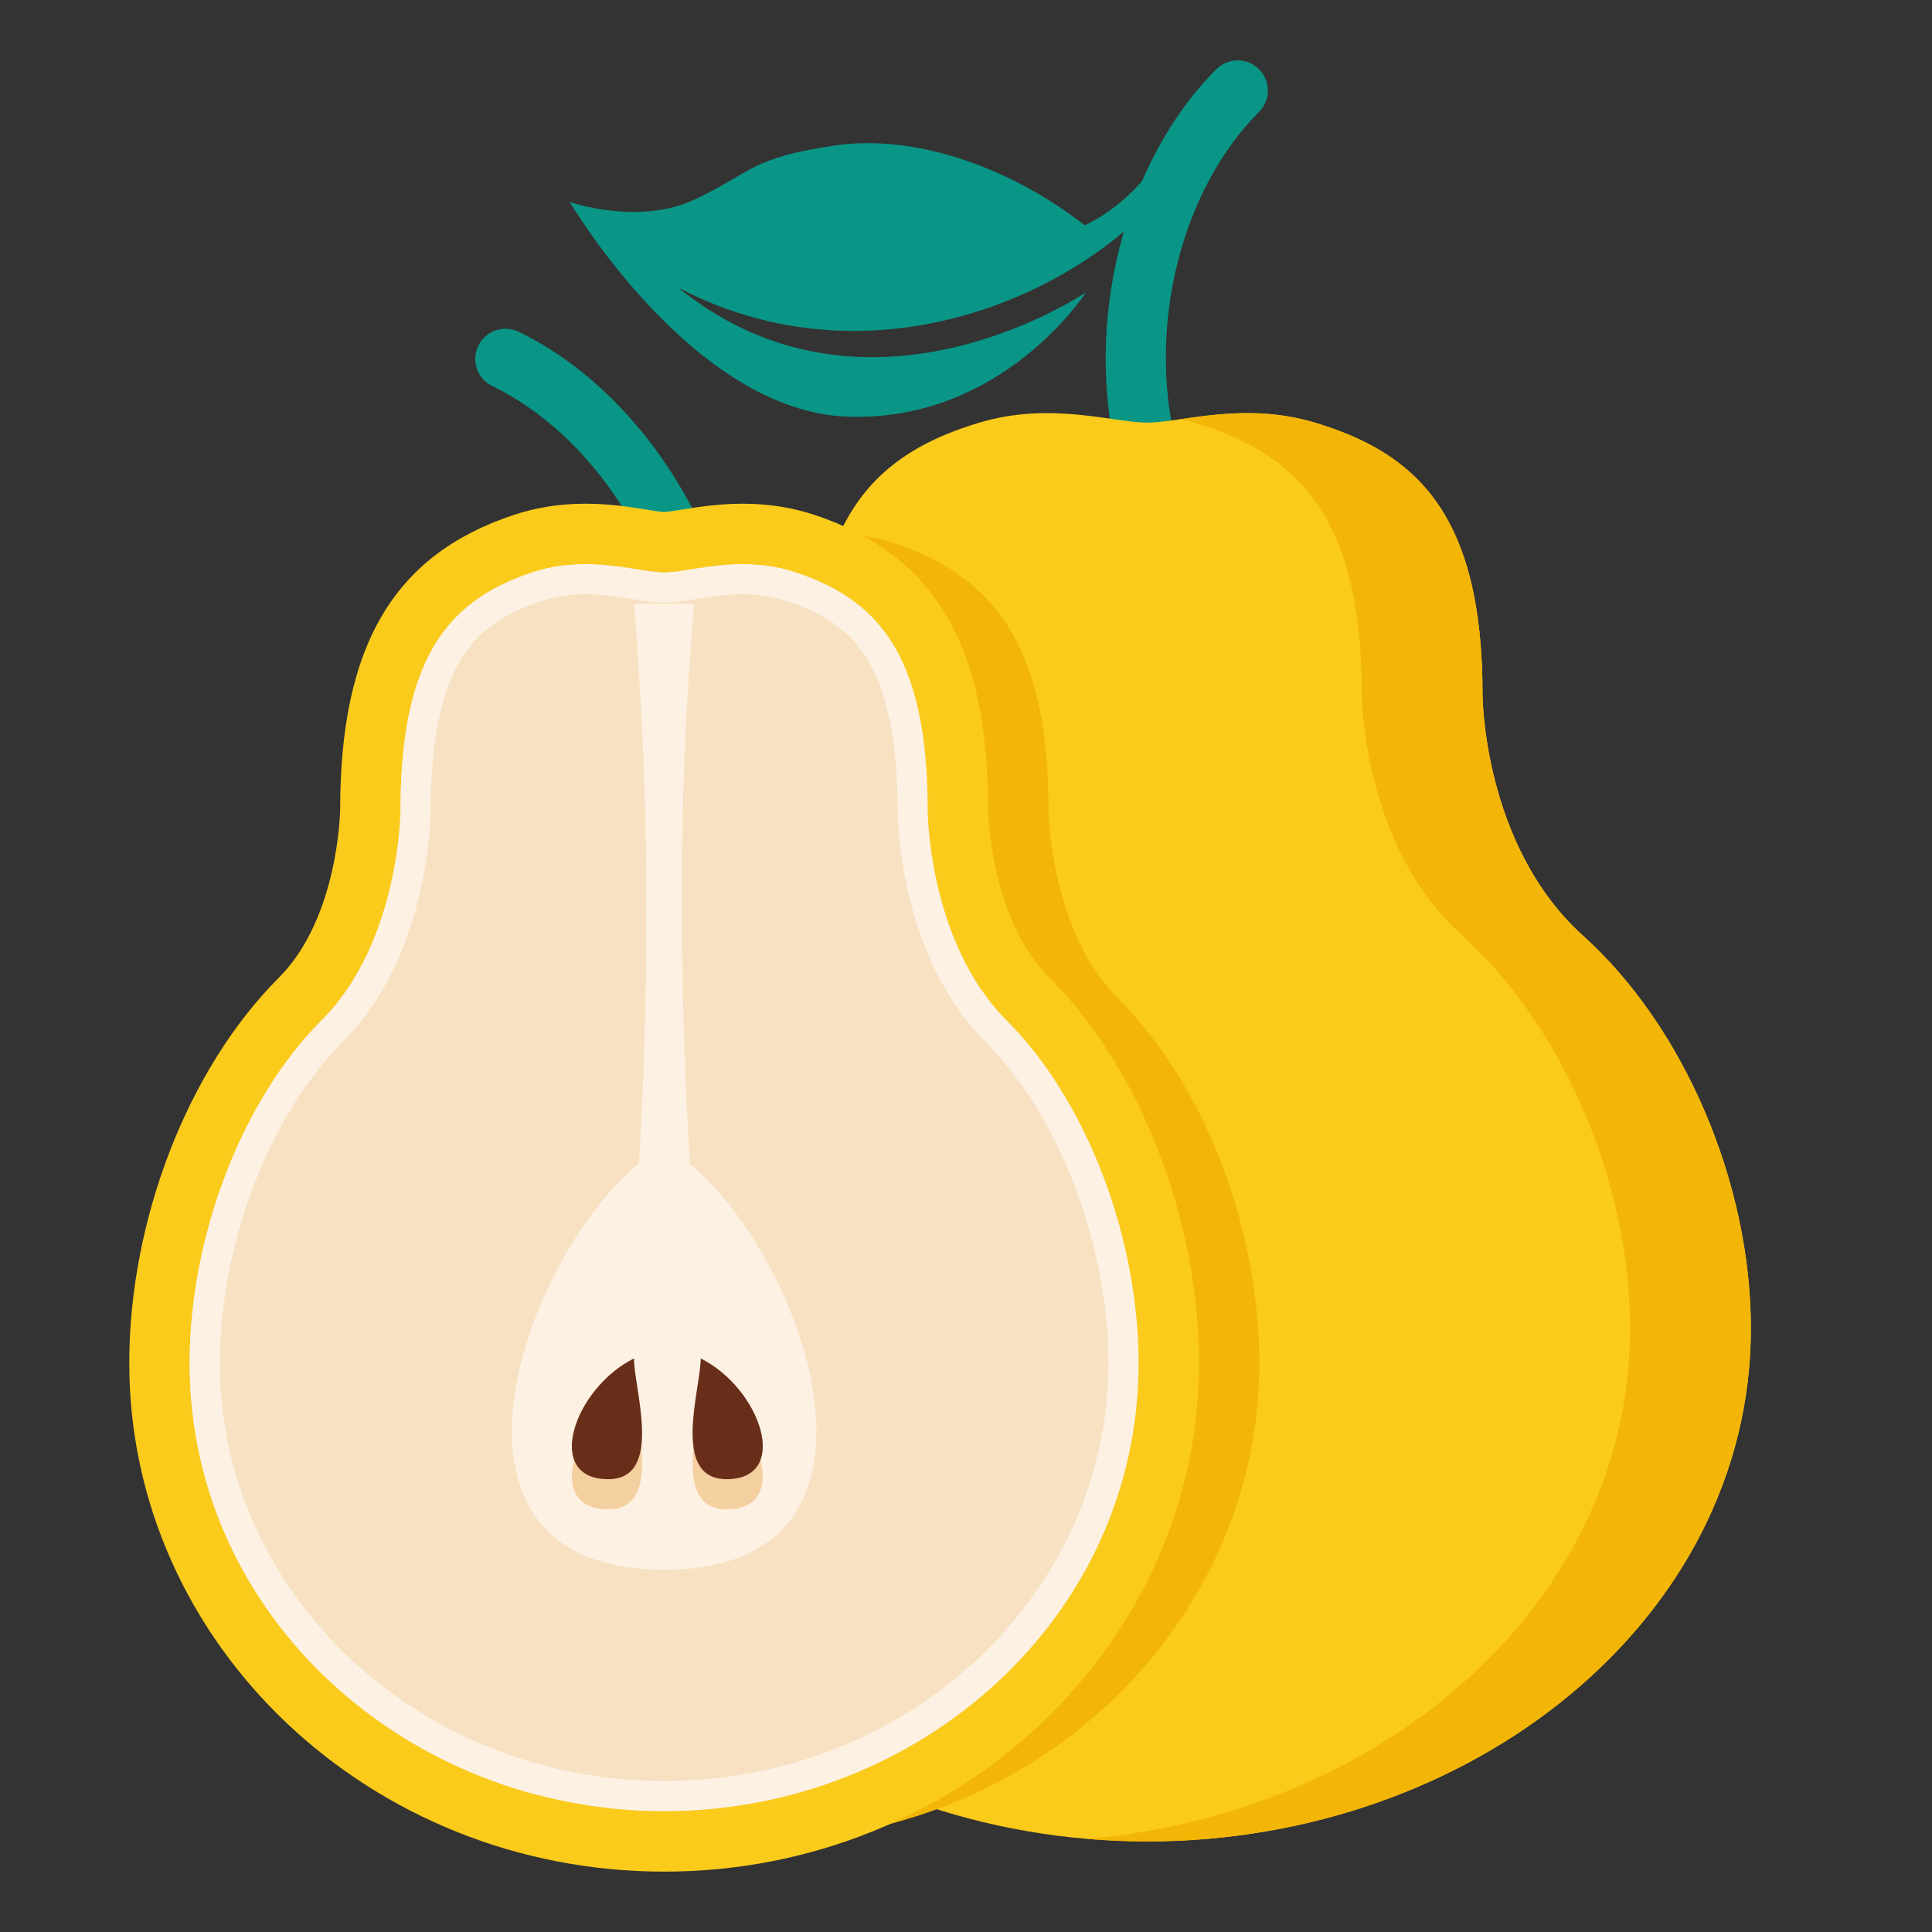 <svg xmlns="http://www.w3.org/2000/svg" width="50" height="50" enable-background="new 0 0 64 64" viewBox="0 0 64 64" id="pear"><rect x="0" y="0" width="64" height="64" fill="#333333" stroke="none"/><path fill="#099686" d="M37.999,16c-0.448,0-0.855-0.303-0.969-0.757c-1.141-4.563,0.201-9.888,3.263-12.95
				c0.391-0.391,1.023-0.391,1.414,0s0.391,1.023,0,1.414c-2.59,2.59-3.716,7.135-2.737,11.05c0.134,0.536-0.192,1.079-0.728,1.213
				C38.161,15.991,38.08,16,37.999,16z"></path><path fill="#099686" d="M38.579,5c-0.946,1.497-2.026,2.175-2.647,2.462c-2.481-1.932-5.608-3.018-8.23-2.648
				c-2.808,0.397-2.789,0.894-4.667,1.785c-1.878,0.893-4.16,0.091-4.16,0.091s4.066,6.935,9.207,7.113
				c5.14,0.178,7.892-4.121,7.892-4.121s-7.224,4.936-13.5-0.15c6.87,3.594,14.394-0.243,16.857-4.227
				c0.063-0.102,0.12-0.204,0.179-0.306H38.579z"></path><g><path fill="#FACB1B" d="M52.444,31c-3.333-3-3.333-8-3.333-8c0-6-2.223-8-5.556-9c-2.362-0.708-4.444,0-5.556,0
				s-3.194-0.708-5.556,0c-3.333,1-5.556,3-5.556,9c0,0,0,5-3.333,8C20.222,34,18,39.174,18,44c0,9.666,9.26,17,20,17
				s20-7.334,20-17C58,39.174,55.778,34,52.444,31z"></path><path fill="#F3B607" d="M52.444,31c-3.333-3-3.333-8-3.333-8c0-6-2.223-8-5.556-9c-1.734-0.521-3.314-0.277-4.474-0.11
				c0.158,0.036,0.313,0.063,0.474,0.11c3.333,1,5.556,3,5.556,9c0,0,0,5,3.333,8C51.778,34,54,39.174,54,44
				c0,9.06-8.136,16.071-18,16.915C36.66,60.971,37.327,61,38,61c10.74,0,20-7.334,20-17C58,39.174,55.778,34,52.444,31z"></path></g><g><path fill="#F8E1C2" d="M22,61c-9.218,0-16.718-7.108-16.718-15.844c0-4.496,1.829-9.229,4.66-12.058
			c2.286-2.287,2.326-6.241,2.326-6.281c0-4.992,1.51-7.625,5.05-8.805c0.659-0.22,1.339-0.326,2.079-0.326
			c0.716,0,1.349,0.101,1.857,0.182c0.298,0.048,0.581,0.093,0.746,0.093s0.448-0.045,0.746-0.093
			c0.508-0.081,1.141-0.182,1.857-0.182c0.74,0,1.42,0.106,2.079,0.326c3.54,1.18,5.05,3.813,5.05,8.807
			c0,0.038,0.041,3.992,2.326,6.279c2.831,2.83,4.66,7.563,4.66,12.058C38.718,53.892,31.218,61,22,61z"></path><path fill="#099686" d="M23.526,23.234c-0.512,0-0.948-0.39-0.995-0.91c-0.365-4.02-2.923-7.94-6.222-9.534
				c-0.497-0.24-0.706-0.838-0.465-1.335s0.837-0.706,1.335-0.465c3.899,1.884,6.918,6.47,7.344,11.154
				c0.05,0.55-0.356,1.036-0.906,1.086C23.586,23.232,23.556,23.234,23.526,23.234z"></path><path fill="#F3B607" d="M37.058,33.098c-2.286-2.287-2.326-6.241-2.326-6.281c0-4.992-1.51-7.625-5.05-8.805
				c-0.659-0.22-1.339-0.326-2.079-0.326c-0.716,0-1.349,0.101-1.857,0.182C25.448,17.916,25.166,17.96,25,17.96
				c-0.166,0-0.448-0.045-0.746-0.093c-0.508-0.081-1.141-0.182-1.857-0.182c-0.74,0-1.42,0.106-2.079,0.326
				c-3.54,1.18-5.05,3.813-5.05,8.807c0,0.038-0.041,3.992-2.326,6.279c-2.831,2.83-4.66,7.563-4.66,12.058
				C8.282,53.892,15.782,61,25,61s16.718-7.108,16.718-15.844C41.718,40.66,39.889,35.927,37.058,33.098z"></path><path fill="#FACB1B" d="M24.603,18.686c0.55,0,1.144,0.069,1.763,0.275c2.62,0.873,4.366,2.619,4.366,7.858
				c0,0,0,4.366,2.619,6.986c2.62,2.619,4.367,7.137,4.367,11.351C37.718,53.596,30.44,60,22,60S6.282,53.596,6.282,45.156
				c0-4.214,1.747-8.732,4.367-11.351c2.619-2.62,2.619-6.986,2.619-6.986c0-5.239,1.747-6.985,4.366-7.858
				c0.619-0.206,1.213-0.275,1.763-0.275c1.1,0,2.021,0.275,2.603,0.275S23.503,18.686,24.603,18.686L24.603,18.686z M24.603,16.686
				c-0.795,0-1.5,0.112-2.015,0.195c-0.208,0.033-0.494,0.079-0.589,0.08c-0.093-0.001-0.379-0.047-0.587-0.08
				c-0.515-0.083-1.22-0.195-2.015-0.195c-0.849,0-1.633,0.124-2.395,0.377c-3.965,1.322-5.734,4.331-5.734,9.756
				c0,0.028-0.049,3.587-2.034,5.572c-3.008,3.007-4.952,8.018-4.952,12.765C4.282,54.444,12.23,62,22,62
				s17.718-7.556,17.718-16.844c0-4.747-1.944-9.758-4.953-12.766c-1.984-1.984-2.033-5.543-2.033-5.579
				c0-5.418-1.769-8.427-5.734-9.749C26.236,16.809,25.453,16.686,24.603,16.686L24.603,16.686z"></path><path fill="#F8E1C2" d="M22,59.5c-8.391,0-15.218-6.435-15.218-14.344c0-4.055,1.696-8.474,4.22-10.998
					c2.734-2.735,2.766-7.153,2.766-7.339c0-5.015,1.609-6.579,4.024-7.384c0.503-0.167,1.028-0.249,1.604-0.249
					c0.597,0,1.141,0.087,1.62,0.164c0.375,0.06,0.698,0.111,0.983,0.111s0.608-0.052,0.983-0.111
					c0.479-0.077,1.023-0.164,1.62-0.164c0.577,0,1.102,0.082,1.604,0.249c2.416,0.805,4.024,2.369,4.024,7.384
					c0,0.187,0.031,4.604,2.766,7.339c2.524,2.523,4.22,6.943,4.22,10.998C37.218,53.065,30.391,59.5,22,59.5z"></path><path fill="#FCF1E2" d="M24.603,19.686c0.522,0,0.995,0.073,1.446,0.224c1.863,0.621,3.683,1.666,3.683,6.91
							c0,0.195,0.033,4.813,2.912,7.693c2.437,2.436,4.074,6.713,4.074,10.644C36.718,52.79,30.115,59,22,59
							S7.282,52.79,7.282,45.156c0-3.931,1.637-8.208,4.074-10.644c2.879-2.88,2.912-7.498,2.912-7.693
							c0-5.244,1.819-6.289,3.683-6.91c0.451-0.15,0.924-0.224,1.446-0.224c0.557,0,1.08,0.083,1.542,0.157
							c0.396,0.063,0.737,0.118,1.062,0.118s0.666-0.055,1.062-0.118C23.523,19.769,24.046,19.686,24.603,19.686L24.603,19.686z
							 M24.603,18.686c-1.1,0-2.021,0.275-2.603,0.275s-1.503-0.275-2.603-0.275c-0.55,0-1.144,0.069-1.763,0.275
							c-2.62,0.873-4.366,2.619-4.366,7.858c0,0,0,4.366-2.619,6.986c-2.62,2.619-4.367,7.137-4.367,11.351
							C6.282,53.596,13.56,60,22,60s15.718-6.404,15.718-14.844c0-4.214-1.747-8.732-4.367-11.351
							c-2.619-2.62-2.619-6.986-2.619-6.986c0-5.239-1.747-6.985-4.366-7.858C25.747,18.754,25.153,18.686,24.603,18.686
							L24.603,18.686z"></path><path fill="#FCF1E2" d="M24,51h-4c1-8,2-19,1-31h2C22,31,23,43,24,51z"></path><path fill="#FCF1E2" d="M22,52c-9,0-4-12,0-14C26,40,31,52,22,52z"></path><g><path fill="#F4D0A1" d="M24.067,50c2.145,0,1.145-3-0.855-4C23.212,47,22.212,50,24.067,50z"></path><path fill="#692E19" d="M24.067,49c2.145,0,1.145-3-0.855-4C23.212,46,22.212,49,24.067,49z"></path><g><path fill="#F4D0A1" d="M20.145,50C18,50,19,47,21,46C21,47,22,50,20.145,50z"></path><path fill="#692E19" d="M20.145,49C18,49,19,46,21,45C21,46,22,49,20.145,49z"></path></g></g></g></svg>